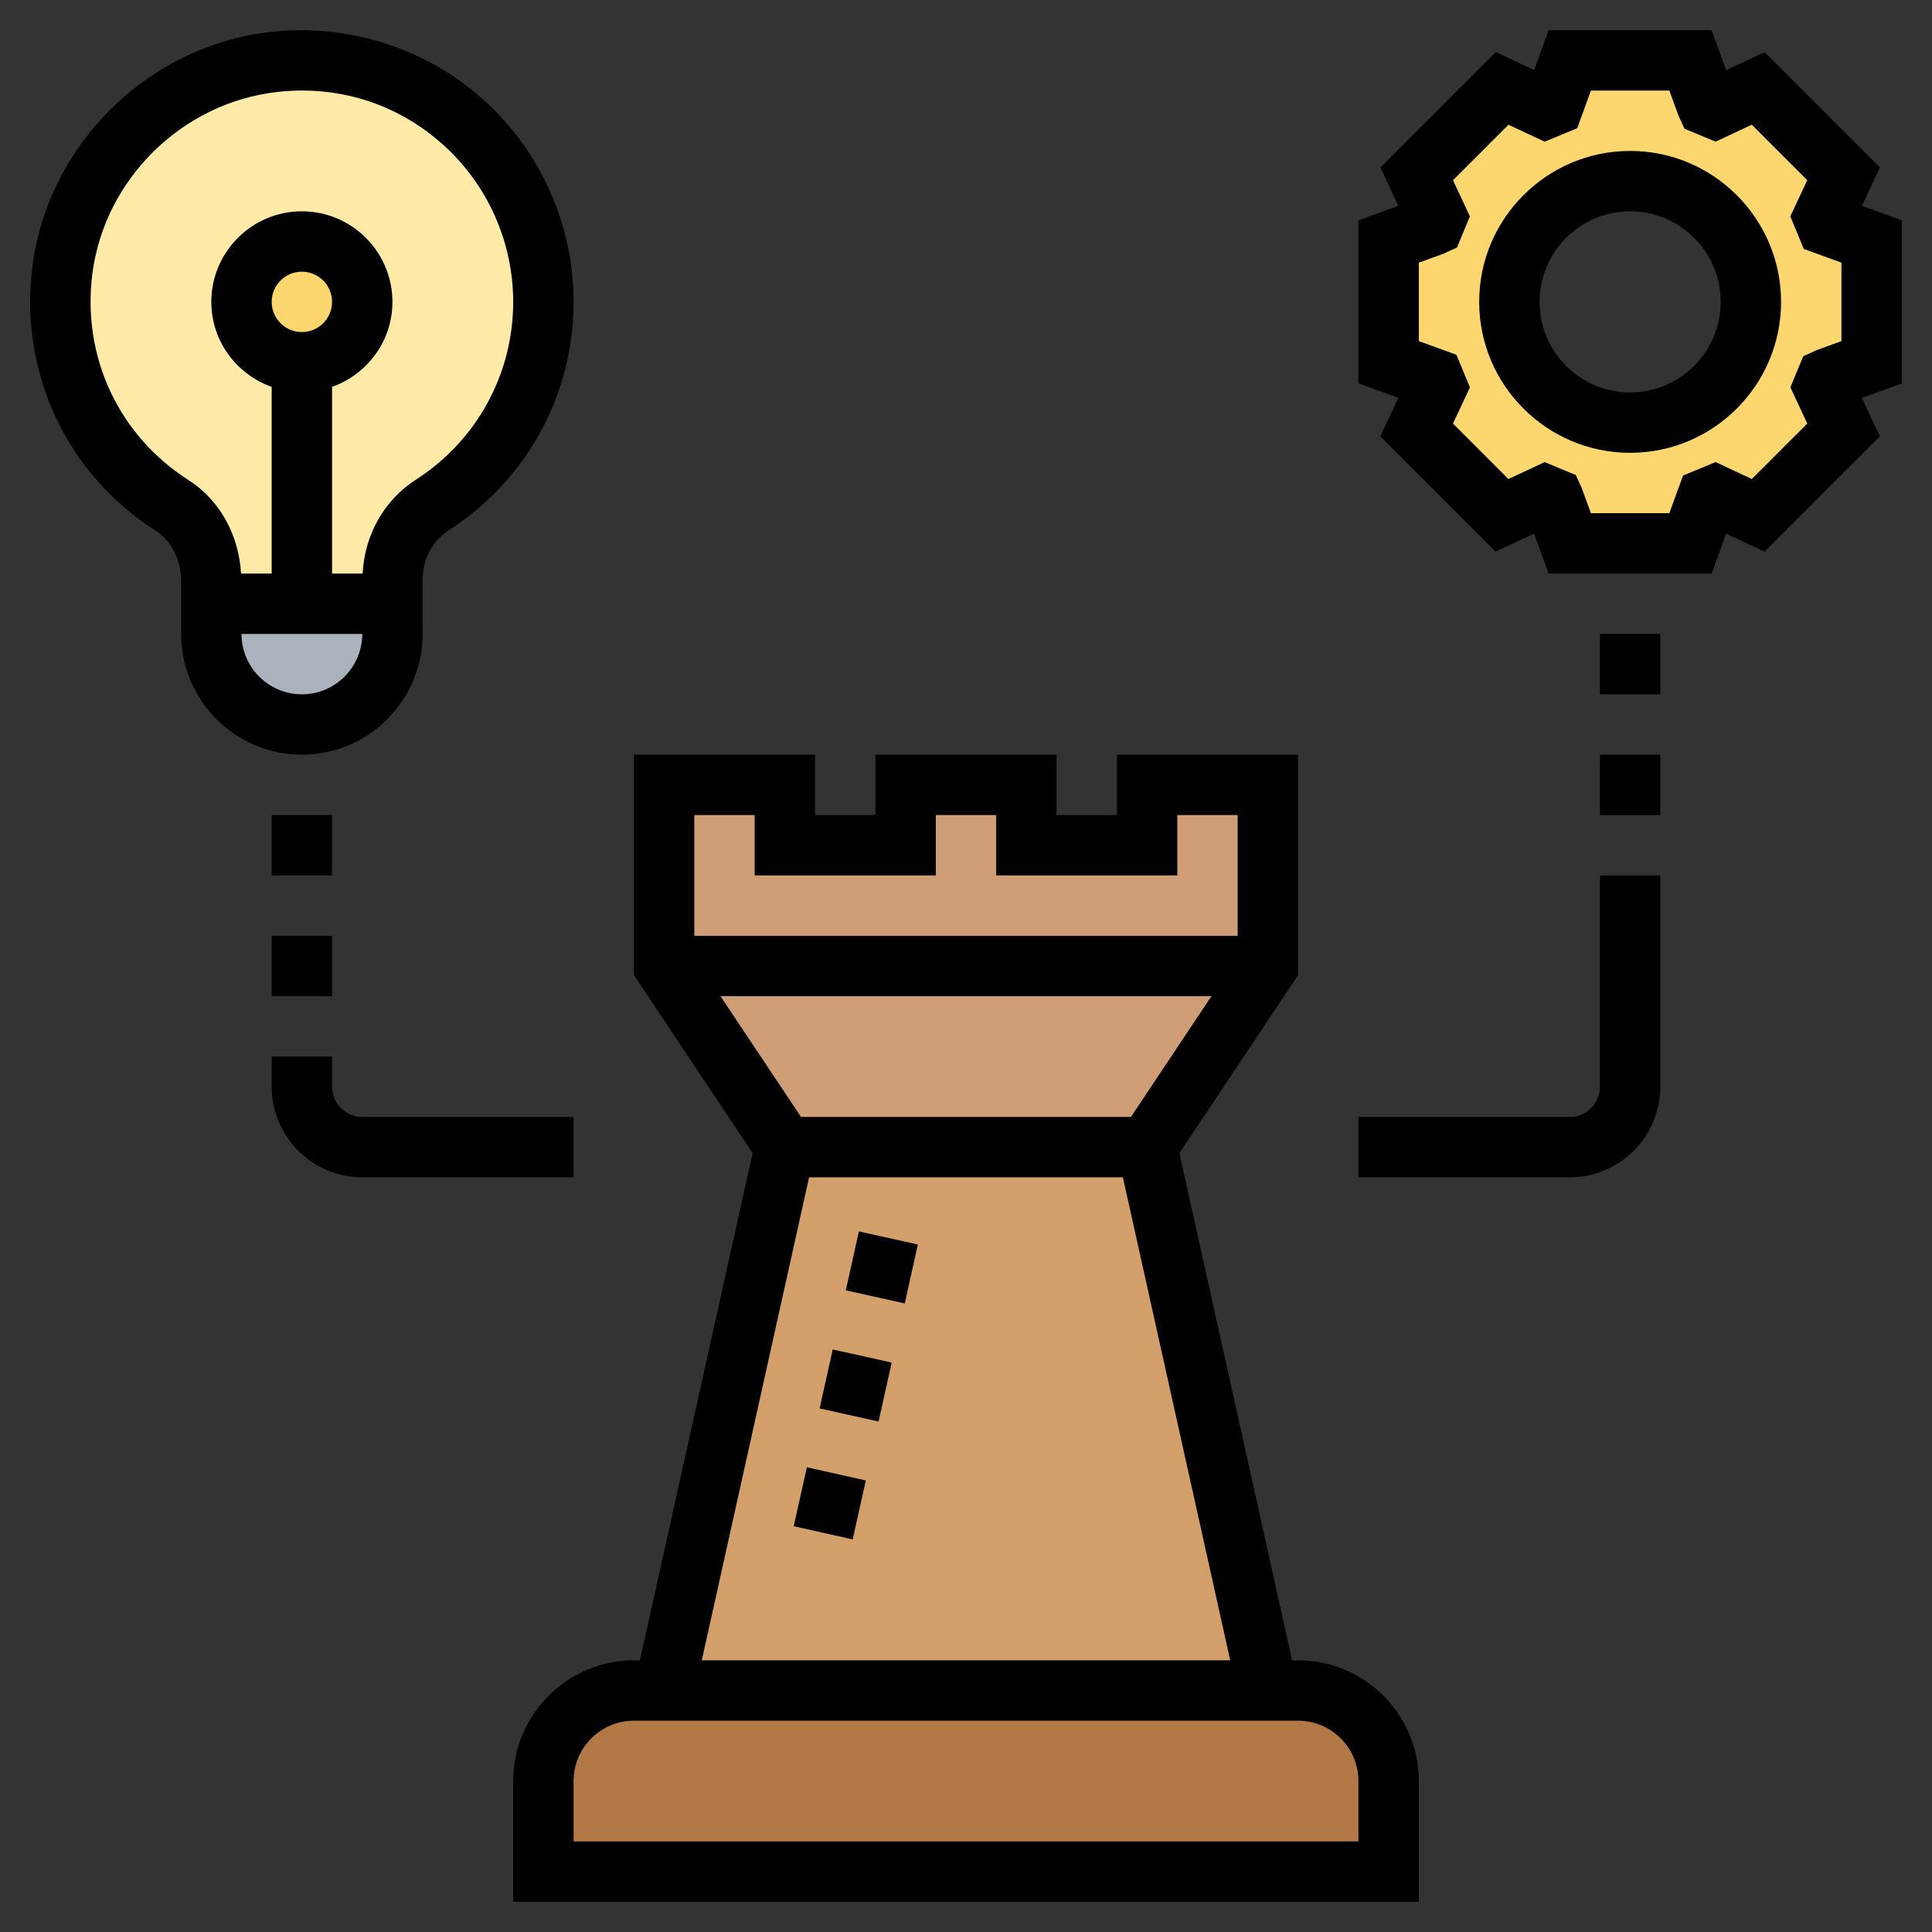 <svg id="Layer_5" enable-background="new 0 0 64 64" height="512" viewBox="0 0 64 64" width="512" xmlns="http://www.w3.org/2000/svg"><rect x="0" y="0" width="64" height="64" fill="#333333" stroke="none"/><g><g><g><path d="m26 38h12l4 18h-20z" fill="#d3a06c"/></g><g><path d="m46 59v3h-28v-3c0-1.66 1.34-3 3-3h1 20 1c1.66 0 3 1.34 3 3z" fill="#b27946"/></g><g><path d="m38 26v2h-4v-2h-4v2h-4v-2h-4v6l4 6h12l4-6v-6z" fill="#cf9e76"/></g><g><path d="m13 20v1c0 1.66-1.34 3-3 3-.83 0-1.58-.34-2.12-.88s-.88-1.29-.88-2.12v-1h3z" fill="#aab2bd"/></g><g><path d="m13 19.21v.79h-3-3v-.75c0-1-.46-1.97-1.3-2.51-2.5-1.59-4.05-4.53-3.63-7.79.45-3.59 3.4-6.49 7-6.9 4.83-.54 8.93 3.22 8.93 7.95 0 2.83-1.47 5.31-3.68 6.73-.84.54-1.32 1.48-1.32 2.48z" fill="#ffeaa7"/></g><g><circle cx="10" cy="10" fill="#fcd770" r="2"/></g><g><path d="m62 8v4l-1.48.54c-.04.09-.07.19-.11.28l.66 1.42-2.83 2.83-1.42-.66c-.09.04-.19.07-.28.11l-.54 1.48h-4l-.54-1.48c-.09-.04-.19-.07-.28-.11l-1.42.66-2.83-2.83.66-1.42c-.04-.09-.07-.19-.11-.28l-1.48-.54v-4l1.48-.54c.04-.09.07-.19.11-.28l-.66-1.42 2.83-2.83 1.42.66c.09-.04.19-.07.28-.11l.54-1.48h4l.54 1.48c.09.04.19.07.28.11l1.42-.66 2.83 2.83-.66 1.42c.04.09.07.19.11.28zm-4 2c0-2.21-1.79-4-4-4s-4 1.79-4 4 1.79 4 4 4 4-1.79 4-4z" fill="#fcd770"/></g></g><g><path d="m63 7.299-1.321-.479.596-1.273-3.82-3.82-1.273.596-.481-1.323h-5.402l-.479 1.321-1.273-.596-3.82 3.82.596 1.273-1.323.481v5.402l1.321.479-.596 1.273 3.82 3.82 1.273-.596.481 1.323h5.402l.479-1.321 1.273.596 3.82-3.82-.596-1.273 1.323-.481zm-2 4-.823.3-.442.202-.427 1.031.561 1.198-1.838 1.838-1.198-.561-1.08.446-.454 1.247h-2.598l-.3-.823-.202-.442-1.031-.427-1.198.561-1.838-1.838.561-1.198-.446-1.08-1.247-.454v-2.598l.823-.3.442-.202.427-1.031-.56-1.198 1.838-1.838 1.198.561 1.08-.446.453-1.247h2.598l.3.823.202.442 1.031.427 1.198-.561 1.838 1.838-.561 1.198.446 1.08 1.247.454z"/><path d="m54 5c-2.757 0-5 2.243-5 5s2.243 5 5 5 5-2.243 5-5-2.243-5-5-5zm0 8c-1.654 0-3-1.346-3-3s1.346-3 3-3 3 1.346 3 3-1.346 3-3 3z"/><path d="m14 21v-1.791c0-.68.322-1.293.862-1.64 2.591-1.666 4.138-4.496 4.138-7.569 0-2.561-1.096-5.008-3.006-6.714-1.91-1.707-4.48-2.515-7.039-2.228-4.051.459-7.365 3.723-7.88 7.763-.447 3.51 1.118 6.867 4.084 8.762.519.331.841.97.841 1.667v1.75c0 2.206 1.794 4 4 4s4-1.794 4-4zm-7.764-5.103c-2.309-1.475-3.525-4.089-3.177-6.823.399-3.137 2.974-5.672 6.12-6.027.278-.032.555-.048.829-.048 1.725 0 3.353.617 4.652 1.778 1.487 1.328 2.34 3.232 2.34 5.223 0 2.39-1.204 4.591-3.219 5.887-1.058.68-1.704 1.833-1.768 3.113h-1.013v-6.184c1.161-.414 2-1.514 2-2.816 0-1.654-1.346-3-3-3s-3 1.346-3 3c0 1.302.839 2.402 2 2.816v6.184h-1.015c-.074-1.292-.711-2.439-1.749-3.103zm2.764-5.897c0-.552.448-1 1-1s1 .448 1 1-.448 1-1 1-1-.448-1-1zm-1 11h4c0 1.103-.897 2-2 2s-2-.897-2-2z"/><path d="m43 55h-.198l-3.733-16.801 3.931-5.896v-7.303h-6v2h-2v-2h-6v2h-2v-2h-6v7.303l3.931 5.896-3.733 16.801h-.198c-2.206 0-4 1.794-4 4v4h30v-4c0-2.206-1.794-4-4-4zm-16.465-18-2.667-4h16.263l-2.667 4zm-1.535-10v2h6v-2h2v2h6v-2h2v4h-18v-4zm1.802 12h10.395l3.556 16h-17.506zm18.198 22h-26v-2c0-1.103.897-2 2-2h22c1.103 0 2 .897 2 2z"/><path d="m27.346 44.877h2.001v2.001h-2.001z" transform="matrix(.217 -.976 .976 .217 -22.583 63.607)"/><path d="m28.215 40.972h2v2.001h-2z" transform="matrix(.217 -.976 .976 .217 -18.093 61.391)"/><path d="m26.479 48.781h2v2.001h-2z" transform="matrix(.218 -.976 .976 .218 -27.09 65.767)"/><path d="m53 21h2v2h-2z"/><path d="m53 25h2v2h-2z"/><path d="m53 36c0 .552-.448 1-1 1h-7v2h7c1.654 0 3-1.346 3-3v-7h-2z"/><path d="m9 31h2v2h-2z"/><path d="m9 27h2v2h-2z"/><path d="m19 37h-7c-.552 0-1-.448-1-1v-1h-2v1c0 1.654 1.346 3 3 3h7z"/></g></g></svg>